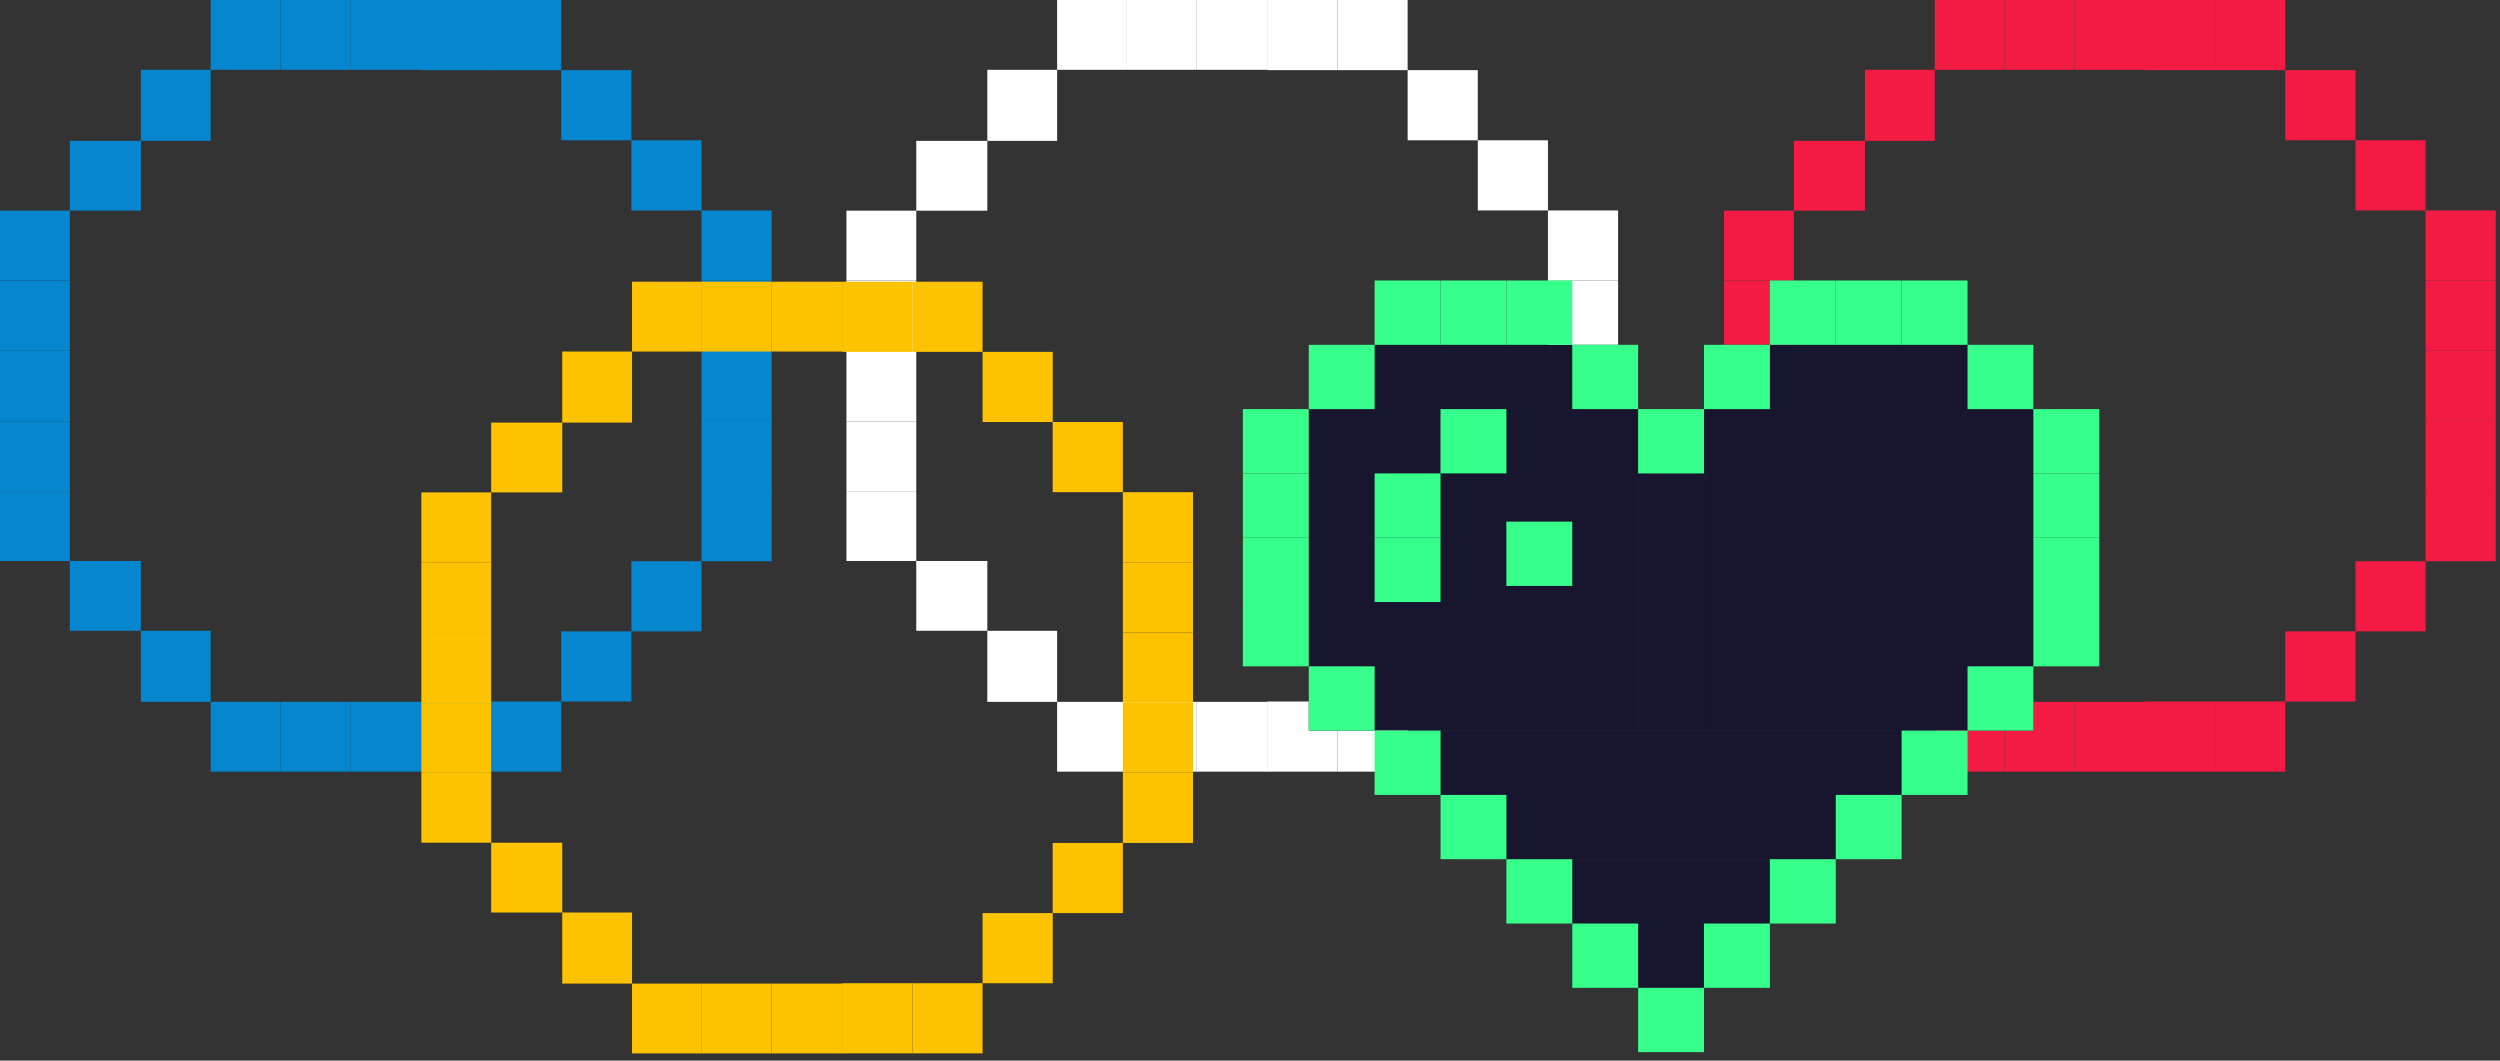 <svg width="297" height="126" viewBox="0 0 297 126" fill="none" xmlns="http://www.w3.org/2000/svg">
<rect x="0" y="0" width="297" height="126" fill="#333333" stroke="none"/>
<rect y="25.027" width="8.293" height="8.293" fill="#0586CF"/>
<rect y="33.322" width="8.293" height="8.293" fill="#0586CF"/>
<rect y="41.615" width="8.293" height="8.442" fill="#0586CF"/>
<rect y="50.057" width="8.293" height="8.293" fill="#0586CF"/>
<rect y="58.35" width="8.293" height="8.293" fill="#0586CF"/>
<rect x="8.293" y="66.644" width="8.442" height="8.293" fill="#0586CF"/>
<rect x="8.293" y="16.736" width="8.442" height="8.293" fill="#0586CF"/>
<rect x="16.736" y="74.938" width="8.293" height="8.442" fill="#0586CF"/>
<rect x="16.736" y="8.293" width="8.293" height="8.442" fill="#0586CF"/>
<rect x="25.027" y="83.379" width="8.293" height="8.293" fill="#0586CF"/>
<rect x="25.027" width="8.293" height="8.293" fill="#0586CF"/>
<rect x="33.322" y="83.379" width="8.293" height="8.293" fill="#0586CF"/>
<rect x="41.615" y="83.379" width="8.442" height="8.293" fill="#0586CF"/>
<rect x="33.322" width="8.293" height="8.293" fill="#0586CF"/>
<rect x="41.615" width="8.442" height="8.293" fill="#0586CF"/>
<rect width="8.334" height="8.334" transform="matrix(-1 0 0 1 91.674 25.002)" fill="#0586CF"/>
<rect width="8.334" height="8.334" transform="matrix(-1 0 0 1 91.674 33.336)" fill="#0586CF"/>
<rect width="8.334" height="8.334" transform="matrix(-1 0 0 1 91.674 41.67)" fill="#0586CF"/>
<rect width="8.334" height="8.334" transform="matrix(-1 0 0 1 91.674 50.002)" fill="#0586CF"/>
<rect width="8.334" height="8.334" transform="matrix(-1 0 0 1 91.674 58.338)" fill="#0586CF"/>
<rect width="8.334" height="8.334" transform="matrix(-1 0 0 1 83.342 66.672)" fill="#0586CF"/>
<rect width="8.334" height="8.334" transform="matrix(-1 0 0 1 83.342 16.666)" fill="#0586CF"/>
<rect width="8.334" height="8.334" transform="matrix(-1 0 0 1 75.008 75.006)" fill="#0586CF"/>
<rect width="8.334" height="8.334" transform="matrix(-1 0 0 1 75.008 8.334)" fill="#0586CF"/>
<rect width="8.334" height="8.334" transform="matrix(-1 0 0 1 66.672 83.338)" fill="#0586CF"/>
<rect width="8.334" height="8.334" transform="matrix(-1 0 0 1 66.672 0)" fill="#0586CF"/>
<rect width="8.334" height="8.334" transform="matrix(-1 0 0 1 58.338 83.338)" fill="#0586CF"/>
<rect width="8.334" height="8.334" transform="matrix(-1 0 0 1 58.338 0)" fill="#0586CF"/>
<rect x="100.559" y="25.027" width="8.293" height="8.293" fill="white"/>
<rect x="100.559" y="33.322" width="8.293" height="8.293" fill="white"/>
<rect x="100.559" y="41.615" width="8.293" height="8.442" fill="white"/>
<rect x="100.559" y="50.057" width="8.293" height="8.293" fill="white"/>
<rect x="100.559" y="58.35" width="8.293" height="8.293" fill="white"/>
<rect x="108.852" y="66.644" width="8.442" height="8.293" fill="white"/>
<rect x="108.852" y="16.736" width="8.442" height="8.293" fill="white"/>
<rect x="117.295" y="74.938" width="8.293" height="8.442" fill="white"/>
<rect x="117.295" y="8.293" width="8.293" height="8.442" fill="white"/>
<rect x="125.586" y="83.379" width="8.293" height="8.293" fill="white"/>
<rect x="125.586" width="8.293" height="8.293" fill="white"/>
<rect x="133.883" y="83.379" width="8.293" height="8.293" fill="white"/>
<rect x="142.174" y="83.379" width="8.442" height="8.293" fill="white"/>
<rect x="133.883" width="8.293" height="8.293" fill="white"/>
<rect x="142.174" width="8.442" height="8.293" fill="white"/>
<rect width="8.334" height="8.334" transform="matrix(-1 0 0 1 192.23 25.002)" fill="white"/>
<rect width="8.334" height="8.334" transform="matrix(-1 0 0 1 192.23 33.336)" fill="white"/>
<rect width="8.334" height="8.334" transform="matrix(-1 0 0 1 192.23 41.67)" fill="white"/>
<rect width="8.334" height="8.334" transform="matrix(-1 0 0 1 192.23 50.002)" fill="white"/>
<rect width="8.334" height="8.334" transform="matrix(-1 0 0 1 192.23 58.338)" fill="white"/>
<rect width="8.334" height="8.334" transform="matrix(-1 0 0 1 183.896 66.672)" fill="white"/>
<rect width="8.334" height="8.334" transform="matrix(-1 0 0 1 183.896 16.666)" fill="white"/>
<rect width="8.334" height="8.334" transform="matrix(-1 0 0 1 175.562 75.006)" fill="white"/>
<rect width="8.334" height="8.334" transform="matrix(-1 0 0 1 175.562 8.334)" fill="white"/>
<rect width="8.334" height="8.334" transform="matrix(-1 0 0 1 167.227 83.338)" fill="white"/>
<rect width="8.334" height="8.334" transform="matrix(-1 0 0 1 167.227 0)" fill="white"/>
<rect width="8.334" height="8.334" transform="matrix(-1 0 0 1 158.895 83.338)" fill="white"/>
<rect width="8.334" height="8.334" transform="matrix(-1 0 0 1 158.895 0)" fill="white"/>
<rect x="50.059" y="58.498" width="8.293" height="8.293" fill="#FDC301"/>
<rect x="50.059" y="66.793" width="8.293" height="8.293" fill="#FDC301"/>
<rect x="50.059" y="75.084" width="8.293" height="8.442" fill="#FDC301"/>
<rect x="50.059" y="83.527" width="8.293" height="8.293" fill="#FDC301"/>
<rect x="50.059" y="91.82" width="8.293" height="8.293" fill="#FDC301"/>
<rect x="58.352" y="100.115" width="8.442" height="8.293" fill="#FDC301"/>
<rect x="58.352" y="50.205" width="8.442" height="8.293" fill="#FDC301"/>
<rect x="66.795" y="108.406" width="8.293" height="8.442" fill="#FDC301"/>
<rect x="66.795" y="41.764" width="8.293" height="8.442" fill="#FDC301"/>
<rect x="75.086" y="116.852" width="8.293" height="8.293" fill="#FDC301"/>
<rect x="75.086" y="33.469" width="8.293" height="8.293" fill="#FDC301"/>
<rect x="83.381" y="116.852" width="8.293" height="8.293" fill="#FDC301"/>
<rect x="91.674" y="116.852" width="8.442" height="8.293" fill="#FDC301"/>
<rect x="83.381" y="33.469" width="8.293" height="8.293" fill="#FDC301"/>
<rect x="91.674" y="33.469" width="8.442" height="8.293" fill="#FDC301"/>
<rect width="8.334" height="8.334" transform="matrix(-1 0 0 1 141.73 58.471)" fill="#FDC301"/>
<rect width="8.334" height="8.334" transform="matrix(-1 0 0 1 141.73 66.805)" fill="#FDC301"/>
<rect width="8.334" height="8.334" transform="matrix(-1 0 0 1 141.73 75.139)" fill="#FDC301"/>
<rect width="8.334" height="8.334" transform="matrix(-1 0 0 1 141.73 83.471)" fill="#FDC301"/>
<rect width="8.334" height="8.334" transform="matrix(-1 0 0 1 141.73 91.807)" fill="#FDC301"/>
<rect width="8.334" height="8.334" transform="matrix(-1 0 0 1 133.396 100.141)" fill="#FDC301"/>
<rect width="8.334" height="8.334" transform="matrix(-1 0 0 1 133.396 50.135)" fill="#FDC301"/>
<rect width="8.334" height="8.334" transform="matrix(-1 0 0 1 125.064 108.475)" fill="#FDC301"/>
<rect width="8.334" height="8.334" transform="matrix(-1 0 0 1 125.064 41.803)" fill="#FDC301"/>
<rect width="8.334" height="8.334" transform="matrix(-1 0 0 1 116.729 116.807)" fill="#FDC301"/>
<rect width="8.334" height="8.334" transform="matrix(-1 0 0 1 116.729 33.469)" fill="#FDC301"/>
<rect width="8.334" height="8.334" transform="matrix(-1 0 0 1 108.395 116.807)" fill="#FDC301"/>
<rect width="8.334" height="8.334" transform="matrix(-1 0 0 1 108.395 33.469)" fill="#FDC301"/>
<rect x="204.818" y="25.027" width="8.293" height="8.293" fill="#F31B44"/>
<rect x="204.818" y="33.322" width="8.293" height="8.293" fill="#F31B44"/>
<rect x="204.818" y="41.615" width="8.293" height="8.442" fill="#F31B44"/>
<rect x="204.818" y="50.057" width="8.293" height="8.293" fill="#F31B44"/>
<rect x="204.818" y="58.35" width="8.293" height="8.293" fill="#F31B44"/>
<rect x="213.111" y="66.644" width="8.442" height="8.293" fill="#F31B44"/>
<rect x="213.111" y="16.736" width="8.442" height="8.293" fill="#F31B44"/>
<rect x="221.555" y="74.938" width="8.293" height="8.442" fill="#F31B44"/>
<rect x="221.555" y="8.293" width="8.293" height="8.442" fill="#F31B44"/>
<rect x="229.846" y="83.379" width="8.293" height="8.293" fill="#F31B44"/>
<rect x="229.846" width="8.293" height="8.293" fill="#F31B44"/>
<rect x="238.141" y="83.379" width="8.293" height="8.293" fill="#F31B44"/>
<rect x="246.434" y="83.379" width="8.442" height="8.293" fill="#F31B44"/>
<rect x="238.141" width="8.293" height="8.293" fill="#F31B44"/>
<rect x="246.434" width="8.442" height="8.293" fill="#F31B44"/>
<rect width="8.334" height="8.334" transform="matrix(-1 0 0 1 296.494 25.002)" fill="#F31B44"/>
<rect width="8.334" height="8.334" transform="matrix(-1 0 0 1 296.494 33.336)" fill="#F31B44"/>
<rect width="8.334" height="8.334" transform="matrix(-1 0 0 1 296.494 41.67)" fill="#F31B44"/>
<rect width="8.334" height="8.334" transform="matrix(-1 0 0 1 296.494 50.002)" fill="#F31B44"/>
<rect width="8.334" height="8.334" transform="matrix(-1 0 0 1 296.494 58.338)" fill="#F31B44"/>
<rect width="8.334" height="8.334" transform="matrix(-1 0 0 1 288.16 66.672)" fill="#F31B44"/>
<rect width="8.334" height="8.334" transform="matrix(-1 0 0 1 288.16 16.666)" fill="#F31B44"/>
<rect width="8.334" height="8.334" transform="matrix(-1 0 0 1 279.828 75.006)" fill="#F31B44"/>
<rect width="8.334" height="8.334" transform="matrix(-1 0 0 1 279.828 8.334)" fill="#F31B44"/>
<rect width="8.334" height="8.334" transform="matrix(-1 0 0 1 271.492 83.338)" fill="#F31B44"/>
<rect width="8.334" height="8.334" transform="matrix(-1 0 0 1 271.492 0)" fill="#F31B44"/>
<rect width="8.334" height="8.334" transform="matrix(-1 0 0 1 263.158 83.338)" fill="#F31B44"/>
<rect width="8.334" height="8.334" transform="matrix(-1 0 0 1 263.158 0)" fill="#F31B44"/>
<path d="M155.479 40.962H194.611V86.798H155.479V40.962Z" fill="#18162F"/>
<path d="M202.437 40.962H241.569V86.798H202.437V40.962Z" fill="#18162F"/>
<path d="M194.611 56.24H202.437V86.798H194.611V56.24Z" fill="#18162F"/>
<path d="M171.132 86.798H225.916V102.077H171.132V86.798Z" fill="#18162F"/>
<path d="M186.784 102.077H210.264V117.356H186.784V102.077Z" fill="#18162F"/>
<path d="M202.437 117.356H194.611V124.995H202.437V117.356Z" fill="#37FF8B"/>
<path d="M210.264 109.716H202.437V117.356H210.264V109.716Z" fill="#37FF8B"/>
<path d="M218.09 102.077H210.264V109.716H218.09V102.077Z" fill="#37FF8B"/>
<path d="M225.916 94.437H218.09V102.077H225.916V94.437Z" fill="#37FF8B"/>
<path d="M233.743 86.798H225.916V94.437H233.743V86.798Z" fill="#37FF8B"/>
<path d="M241.569 79.159H233.743V86.798H241.569V79.159Z" fill="#37FF8B"/>
<path d="M249.396 71.519H241.569V79.159H249.396V71.519Z" fill="#37FF8B"/>
<path d="M249.396 63.88H241.569V71.519H249.396V63.88Z" fill="#37FF8B"/>
<path d="M249.396 56.24H241.569V63.88H249.396V56.24Z" fill="#37FF8B"/>
<path d="M249.396 48.601H241.569V56.24H249.396V48.601Z" fill="#37FF8B"/>
<path d="M241.569 40.962H233.743V48.601H241.569V40.962Z" fill="#37FF8B"/>
<path d="M233.743 33.322H225.916V40.962H233.743V33.322Z" fill="#37FF8B"/>
<path d="M225.916 33.322H218.09V40.962H225.916V33.322Z" fill="#37FF8B"/>
<path d="M218.09 33.322H210.264V40.962H218.09V33.322Z" fill="#37FF8B"/>
<path d="M210.264 40.962H202.437V48.601H210.264V40.962Z" fill="#37FF8B"/>
<path d="M194.611 109.716H186.784V117.356H194.611V109.716Z" fill="#37FF8B"/>
<path d="M186.784 102.077H178.958V109.716H186.784V102.077Z" fill="#37FF8B"/>
<path d="M178.958 94.437H171.132V102.077H178.958V94.437Z" fill="#37FF8B"/>
<path d="M171.132 86.798H163.305V94.437H171.132V86.798Z" fill="#37FF8B"/>
<path d="M163.305 79.159H155.479V86.798H163.305V79.159Z" fill="#37FF8B"/>
<path d="M155.479 71.519H147.652V79.159H155.479V71.519Z" fill="#37FF8B"/>
<path d="M155.479 63.88H147.652V71.519H155.479V63.88Z" fill="#37FF8B"/>
<path d="M155.479 56.24H147.652V63.88H155.479V56.24Z" fill="#37FF8B"/>
<path d="M155.479 48.601H147.652V56.24H155.479V48.601Z" fill="#37FF8B"/>
<path d="M163.305 40.962H155.479V48.601H163.305V40.962Z" fill="#37FF8B"/>
<path d="M178.958 48.601H171.132V56.24H178.958V48.601Z" fill="#37FF8B"/>
<path d="M171.132 63.88H163.305V71.519H171.132V63.88Z" fill="#37FF8B"/>
<path d="M171.132 56.24H163.305V63.88H171.132V56.24Z" fill="#37FF8B"/>
<path d="M186.784 61.97H178.958V69.609H186.784V61.97Z" fill="#37FF8B"/>
<path d="M171.132 33.322H163.305V40.962H171.132V33.322Z" fill="#37FF8B"/>
<path d="M178.958 33.322H171.132V40.962H178.958V33.322Z" fill="#37FF8B"/>
<path d="M186.784 33.322H178.958V40.962H186.784V33.322Z" fill="#37FF8B"/>
<path d="M194.611 40.962H186.784V48.601H194.611V40.962Z" fill="#37FF8B"/>
<path d="M202.437 48.601H194.611V56.24H202.437V48.601Z" fill="#37FF8B"/>
</svg>

